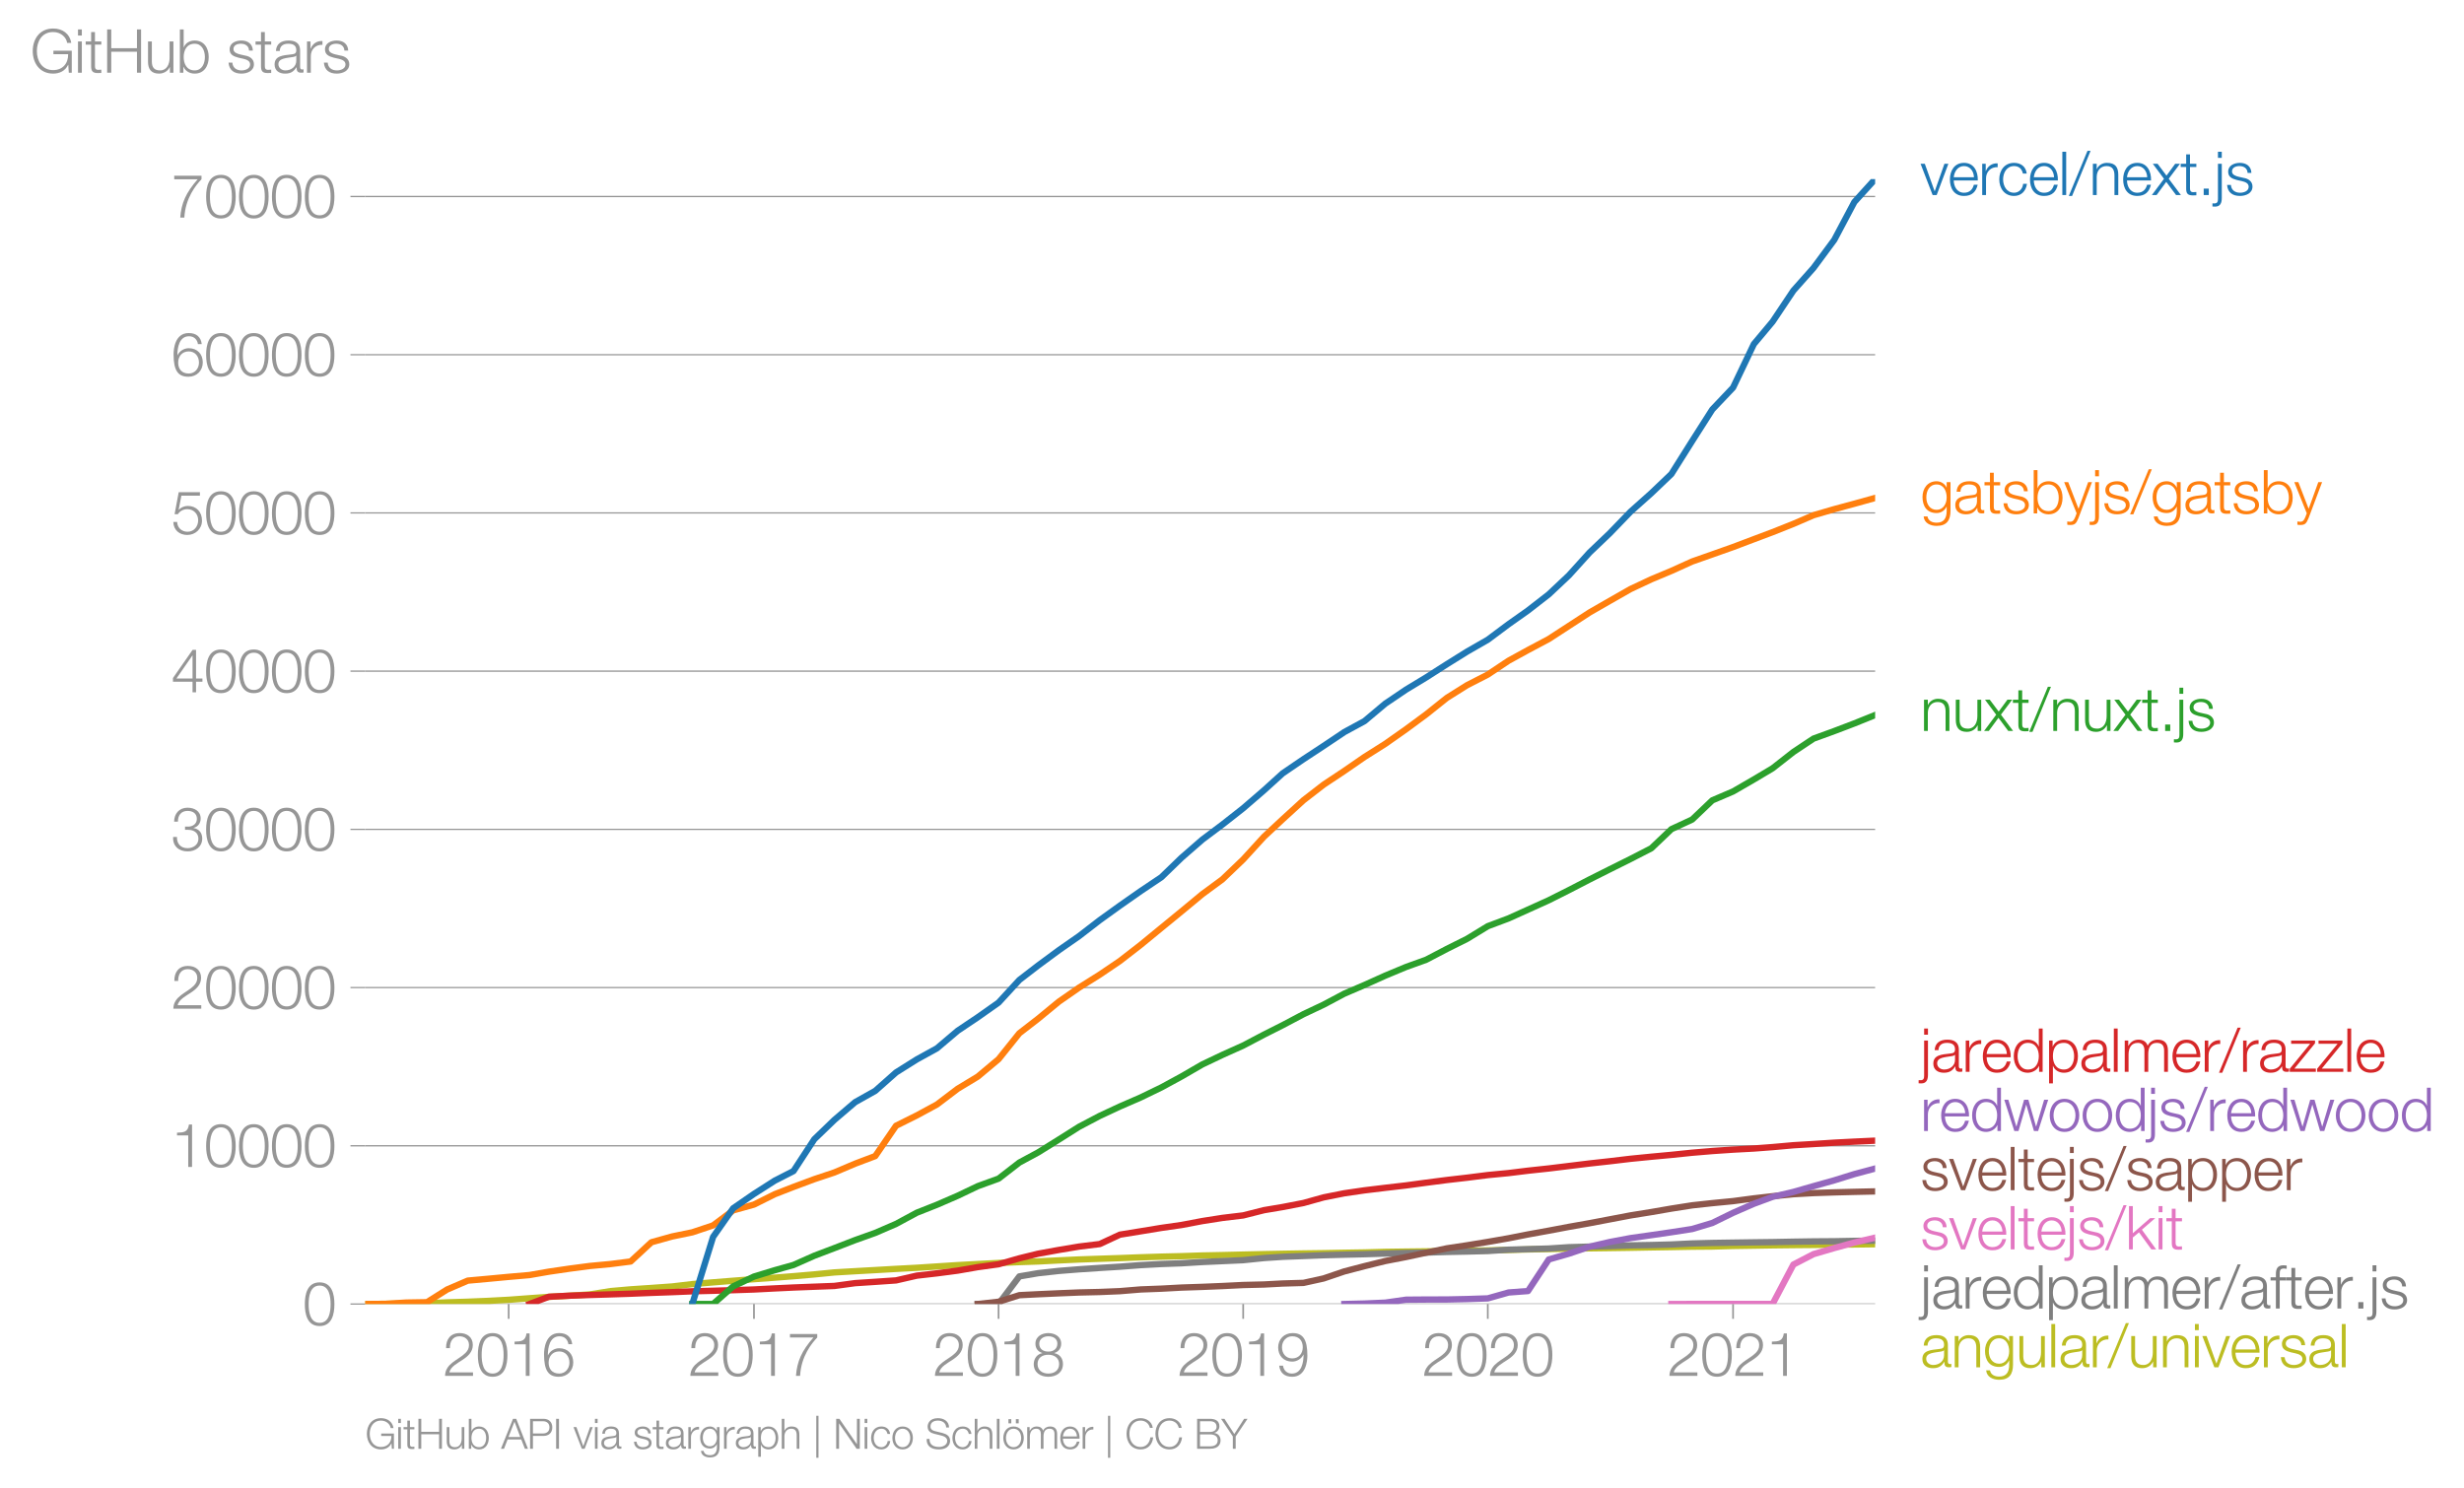 <svg height="469.348" viewBox="0 0 582.795 352.011" width="777.059" xmlns="http://www.w3.org/2000/svg" xmlns:xlink="http://www.w3.org/1999/xlink"><defs><style>*{stroke-linecap:butt;stroke-linejoin:round}</style></defs><g id="figure_1"><path d="M0 352.01h582.795V0H0z" style="fill:none" id="patch_1"/><g id="axes_1"><path d="M86.396 308.484h357.12V42.372H86.396z" style="fill:none" id="patch_2"/><g id="matplotlib.axis_1"><g id="xtick_1"><g id="line2d_1"><defs><path d="M0 0v3.5" id="me77bd79762" style="stroke:#969696;stroke-width:.4"/></defs><use style="fill:#969696;stroke:#969696;stroke-width:.4" x="120.317" xlink:href="#me77bd79762" y="308.484"/></g><g style="fill:#969696" transform="matrix(.14 0 0 -.14 104.75 325.48)" id="text_1"><defs><path d="M3181 371H691c109 602 909 999 1344 1293 583 378 1127 845 1127 1594 0 832-608 1260-1389 1260-973 0-1453-665-1434-1587h403c-12 659 276 1248 1012 1248 544 0 1004-333 1004-915 0-358-128-595-371-845C1626 1658 262 1331 230 0h2951v371z" id="HelveticaNeue-Light-32" transform="scale(.016)"/><path d="M1779 4179c1024 0 1159-1190 1159-1965 0-780-135-1971-1159-1971S621 1434 621 2214c0 775 134 1965 1158 1965zm0 339C474 4518 218 3258 218 2208 218 1165 474-96 1779-96c1306 0 1562 1261 1562 2310 0 1044-256 2304-1562 2304z" id="HelveticaNeue-Light-30" transform="scale(.016)"/><path d="M621 3328h1184V0h403v4480h-326c-122-826-557-838-1261-864v-288z" id="HelveticaNeue-Light-31" transform="scale(.016)"/><path d="M1856 2579c685 0 1082-531 1082-1184 0-621-436-1152-1076-1152-780 0-1120 519-1120 1152 0 659 410 1184 1114 1184zm1376 768c-96 781-589 1171-1376 1171-1466 0-1600-1702-1600-2233C256 538 736-96 1824-96c883 0 1517 646 1517 1517 0 877-583 1497-1479 1497-505 0-979-300-1190-742h-13c0 813 192 2003 1235 2003 519 0 864-339 935-832h403z" id="HelveticaNeue-Light-36" transform="scale(.016)"/></defs><use xlink:href="#HelveticaNeue-Light-32"/><use x="55.6" xlink:href="#HelveticaNeue-Light-30"/><use x="111.2" xlink:href="#HelveticaNeue-Light-31"/><use x="166.8" xlink:href="#HelveticaNeue-Light-36"/></g></g><g id="xtick_2"><use style="fill:#969696;stroke:#969696;stroke-width:.4" x="178.331" xlink:href="#me77bd79762" y="308.484" id="line2d_2"/><g style="fill:#969696" transform="matrix(.14 0 0 -.14 162.765 325.48)" id="text_2"><defs><path d="M326 4051h2477C1562 2637 1069 1517 960 0h435c103 2086 1255 3469 1811 4051v371H326v-371z" id="HelveticaNeue-Light-37" transform="scale(.016)"/></defs><use xlink:href="#HelveticaNeue-Light-32"/><use x="55.6" xlink:href="#HelveticaNeue-Light-30"/><use x="111.2" xlink:href="#HelveticaNeue-Light-31"/><use x="166.8" xlink:href="#HelveticaNeue-Light-37"/></g></g><g id="xtick_3"><use style="fill:#969696;stroke:#969696;stroke-width:.4" x="236.187" xlink:href="#me77bd79762" y="308.484" id="line2d_3"/><g style="fill:#969696" transform="matrix(.14 0 0 -.14 220.62 325.48)" id="text_3"><defs><path d="M1779 243c-627 0-1139 339-1139 1011 0 660 525 986 1139 973 602 13 1139-326 1139-973 0-684-512-1011-1139-1011zm1357 3155c0 768-698 1120-1363 1120-659 0-1357-352-1357-1120 0-492 262-844 730-985v-13c-551-102-896-563-909-1146C237 352 941-96 1779-96c839 0 1543 448 1543 1350 0 602-340 1031-916 1146v13c455 134 730 499 730 985zm-1357-832c-473-12-960 231-960 832 0 512 467 781 960 781 538 0 954-269 954-781 0-576-461-844-954-832z" id="HelveticaNeue-Light-38" transform="scale(.016)"/></defs><use xlink:href="#HelveticaNeue-Light-32"/><use x="55.6" xlink:href="#HelveticaNeue-Light-30"/><use x="111.2" xlink:href="#HelveticaNeue-Light-31"/><use x="166.8" xlink:href="#HelveticaNeue-Light-38"/></g></g><g id="xtick_4"><use style="fill:#969696;stroke:#969696;stroke-width:.4" x="294.043" xlink:href="#me77bd79762" y="308.484" id="line2d_4"/><g style="fill:#969696" transform="matrix(.14 0 0 -.14 278.476 325.48)" id="text_4"><defs><path d="M1702 1843c-684 0-1081 531-1081 1184 0 621 435 1152 1075 1152 781 0 1120-518 1120-1152 0-659-410-1184-1114-1184zM326 1075C422 294 915-96 1702-96c1466 0 1600 1702 1600 2234 0 1747-480 2380-1568 2380-883 0-1516-646-1516-1516 0-877 582-1498 1478-1498 506 0 979 301 1190 742h13c0-812-192-2003-1235-2003-518 0-864 339-934 832H326z" id="HelveticaNeue-Light-39" transform="scale(.016)"/></defs><use xlink:href="#HelveticaNeue-Light-32"/><use x="55.6" xlink:href="#HelveticaNeue-Light-30"/><use x="111.2" xlink:href="#HelveticaNeue-Light-31"/><use x="166.8" xlink:href="#HelveticaNeue-Light-39"/></g></g><g id="xtick_5"><use style="fill:#969696;stroke:#969696;stroke-width:.4" x="351.898" xlink:href="#me77bd79762" y="308.484" id="line2d_5"/><g style="fill:#969696" transform="matrix(.14 0 0 -.14 336.332 325.48)" id="text_5"><use xlink:href="#HelveticaNeue-Light-32"/><use x="55.6" xlink:href="#HelveticaNeue-Light-30"/><use x="111.2" xlink:href="#HelveticaNeue-Light-32"/><use x="166.8" xlink:href="#HelveticaNeue-Light-30"/></g></g><g id="xtick_6"><use style="fill:#969696;stroke:#969696;stroke-width:.4" x="409.912" xlink:href="#me77bd79762" y="308.484" id="line2d_6"/><g style="fill:#969696" transform="matrix(.14 0 0 -.14 394.346 325.48)" id="text_6"><use xlink:href="#HelveticaNeue-Light-32"/><use x="55.6" xlink:href="#HelveticaNeue-Light-30"/><use x="111.2" xlink:href="#HelveticaNeue-Light-32"/><use x="166.8" xlink:href="#HelveticaNeue-Light-31"/></g></g></g><g id="matplotlib.axis_2"><g id="ytick_1"><path clip-path="url(#p76193daaa0)" d="M86.396 308.484h357.12" style="fill:none;stroke:#969696;stroke-linecap:square;stroke-width:.3" id="line2d_7"/><g id="line2d_8"><defs><path d="M0 0h-3.5" id="ma06e86908e" style="stroke:#969696;stroke-width:.3"/></defs><use style="fill:#969696;stroke:#969696;stroke-width:.3" x="86.396" xlink:href="#ma06e86908e" y="308.484"/></g><use xlink:href="#HelveticaNeue-Light-30" style="fill:#969696" transform="matrix(.14 0 0 -.14 71.613 313.482)" id="text_7"/></g><g id="ytick_2"><path clip-path="url(#p76193daaa0)" d="M86.396 271.055h357.12" style="fill:none;stroke:#969696;stroke-linecap:square;stroke-width:.3" id="line2d_9"/><use style="fill:#969696;stroke:#969696;stroke-width:.3" x="86.396" xlink:href="#ma06e86908e" y="271.055" id="line2d_10"/><g style="fill:#969696" transform="matrix(.14 0 0 -.14 40.48 276.053)" id="text_8"><use xlink:href="#HelveticaNeue-Light-31"/><use x="55.6" xlink:href="#HelveticaNeue-Light-30"/><use x="111.2" xlink:href="#HelveticaNeue-Light-30"/><use x="166.8" xlink:href="#HelveticaNeue-Light-30"/><use x="222.4" xlink:href="#HelveticaNeue-Light-30"/></g></g><g id="ytick_3"><path clip-path="url(#p76193daaa0)" d="M86.396 233.626h357.12" style="fill:none;stroke:#969696;stroke-linecap:square;stroke-width:.3" id="line2d_11"/><use style="fill:#969696;stroke:#969696;stroke-width:.3" x="86.396" xlink:href="#ma06e86908e" y="233.626" id="line2d_12"/><g style="fill:#969696" transform="matrix(.14 0 0 -.14 40.48 238.624)" id="text_9"><use xlink:href="#HelveticaNeue-Light-32"/><use x="55.6" xlink:href="#HelveticaNeue-Light-30"/><use x="111.2" xlink:href="#HelveticaNeue-Light-30"/><use x="166.8" xlink:href="#HelveticaNeue-Light-30"/><use x="222.4" xlink:href="#HelveticaNeue-Light-30"/></g></g><g id="ytick_4"><path clip-path="url(#p76193daaa0)" d="M86.396 196.197h357.12" style="fill:none;stroke:#969696;stroke-linecap:square;stroke-width:.3" id="line2d_13"/><use style="fill:#969696;stroke:#969696;stroke-width:.3" x="86.396" xlink:href="#ma06e86908e" y="196.197" id="line2d_14"/><g style="fill:#969696" transform="matrix(.14 0 0 -.14 40.48 201.195)" id="text_10"><defs><path d="M211 1427C147 467 813-96 1741-96c825 0 1542 486 1542 1363 0 589-339 1011-921 1107v13c480 115 755 506 755 992 0 794-685 1139-1389 1139-870 0-1408-627-1414-1472h403c-13 666 345 1133 1017 1133 538 0 980-256 980-845 0-563-493-819-909-812h-339v-340h339c595 0 1075-313 1075-947 0-640-557-992-1146-992-723 0-1145 474-1120 1184H211z" id="HelveticaNeue-Light-33" transform="scale(.016)"/></defs><use xlink:href="#HelveticaNeue-Light-33"/><use x="55.6" xlink:href="#HelveticaNeue-Light-30"/><use x="111.2" xlink:href="#HelveticaNeue-Light-30"/><use x="166.8" xlink:href="#HelveticaNeue-Light-30"/><use x="222.4" xlink:href="#HelveticaNeue-Light-30"/></g></g><g id="ytick_5"><path clip-path="url(#p76193daaa0)" d="M86.396 158.768h357.12" style="fill:none;stroke:#969696;stroke-linecap:square;stroke-width:.3" id="line2d_15"/><use style="fill:#969696;stroke:#969696;stroke-width:.3" x="86.396" xlink:href="#ma06e86908e" y="158.768" id="line2d_16"/><g style="fill:#969696" transform="matrix(.14 0 0 -.14 40.48 163.766)" id="text_11"><defs><path d="M192 1114h2067V0h371v1114h672v339h-672v3027h-364L192 1504v-390zm365 339 1689 2438h13V1453H557z" id="HelveticaNeue-Light-34" transform="scale(.016)"/></defs><use xlink:href="#HelveticaNeue-Light-34"/><use x="55.6" xlink:href="#HelveticaNeue-Light-30"/><use x="111.2" xlink:href="#HelveticaNeue-Light-30"/><use x="166.8" xlink:href="#HelveticaNeue-Light-30"/><use x="222.4" xlink:href="#HelveticaNeue-Light-30"/></g></g><g id="ytick_6"><path clip-path="url(#p76193daaa0)" d="M86.396 121.339h357.12" style="fill:none;stroke:#969696;stroke-linecap:square;stroke-width:.3" id="line2d_17"/><use style="fill:#969696;stroke:#969696;stroke-width:.3" x="86.396" xlink:href="#ma06e86908e" y="121.339" id="line2d_18"/><g style="fill:#969696" transform="matrix(.14 0 0 -.14 40.48 126.337)" id="text_12"><defs><path d="M230 1280C250 429 870-96 1702-96c858 0 1556 640 1556 1517 0 902-583 1549-1504 1549-346 0-724-154-948-416l-12 12 288 1485h1958v371H800L365 2099h345c218 339 602 531 999 531 665 0 1145-505 1145-1164 0-653-428-1223-1120-1223-614 0-1081 416-1100 1037H230z" id="HelveticaNeue-Light-35" transform="scale(.016)"/></defs><use xlink:href="#HelveticaNeue-Light-35"/><use x="55.6" xlink:href="#HelveticaNeue-Light-30"/><use x="111.2" xlink:href="#HelveticaNeue-Light-30"/><use x="166.8" xlink:href="#HelveticaNeue-Light-30"/><use x="222.4" xlink:href="#HelveticaNeue-Light-30"/></g></g><g id="ytick_7"><path clip-path="url(#p76193daaa0)" d="M86.396 83.91h357.12" style="fill:none;stroke:#969696;stroke-linecap:square;stroke-width:.3" id="line2d_19"/><use style="fill:#969696;stroke:#969696;stroke-width:.3" x="86.396" xlink:href="#ma06e86908e" y="83.91" id="line2d_20"/><g style="fill:#969696" transform="matrix(.14 0 0 -.14 40.48 88.909)" id="text_13"><use xlink:href="#HelveticaNeue-Light-36"/><use x="55.6" xlink:href="#HelveticaNeue-Light-30"/><use x="111.2" xlink:href="#HelveticaNeue-Light-30"/><use x="166.8" xlink:href="#HelveticaNeue-Light-30"/><use x="222.4" xlink:href="#HelveticaNeue-Light-30"/></g></g><g id="ytick_8"><path clip-path="url(#p76193daaa0)" d="M86.396 46.481h357.12" style="fill:none;stroke:#969696;stroke-linecap:square;stroke-width:.3" id="line2d_21"/><use style="fill:#969696;stroke:#969696;stroke-width:.3" x="86.396" xlink:href="#ma06e86908e" y="46.481" id="line2d_22"/><g style="fill:#969696" transform="matrix(.14 0 0 -.14 40.48 51.48)" id="text_14"><use xlink:href="#HelveticaNeue-Light-37"/><use x="55.6" xlink:href="#HelveticaNeue-Light-30"/><use x="111.2" xlink:href="#HelveticaNeue-Light-30"/><use x="166.8" xlink:href="#HelveticaNeue-Light-30"/><use x="222.4" xlink:href="#HelveticaNeue-Light-30"/></g></g><g style="fill:#969696" transform="matrix(.14 0 0 -.14 7.2 17.197)" id="text_15"><defs><path d="M4365 2323H2426v-371h1555c19-966-570-1677-1581-1677-1210 0-1722 1011-1722 2010 0 998 512 2009 1722 2009 870 0 1414-620 1472-1145h435c-166 998-947 1517-1907 1517-1440 0-2157-1133-2157-2381S960-96 2400-96c659 0 1274 275 1581 928h13l57-832h314v2323z" id="HelveticaNeue-Light-47" transform="scale(.016)"/><path d="M390 0h404v3302H390V0zm0 3923h404v647H390v-647z" id="HelveticaNeue-Light-69" transform="scale(.016)"/><path d="M1024 4294H621v-992H45v-339h576V704c-7-563 179-742 717-742 121 0 236 12 358 12v346c-115-13-230-19-346-19-288 19-326 173-326 435v2227h672v339h-672v992z" id="HelveticaNeue-Light-74" transform="scale(.016)"/><path d="M461 0h435v2214h2714V0h435v4570h-435V2586H896v1984H461V0z" id="HelveticaNeue-Light-48" transform="scale(.016)"/><path d="M3059 3302h-403V1568c0-672-301-1325-992-1325-640 0-864 314-883 909v2150H378V1158C378 390 704-96 1536-96c493 0 928 250 1139 691h13V0h371v3302z" id="HelveticaNeue-Light-75" transform="scale(.016)"/><path d="M3027 1651c0-685-313-1408-1081-1408-858 0-1159 723-1159 1408s301 1408 1159 1408c768 0 1081-723 1081-1408zM384 0h371v627h13C954 179 1414-96 1946-96c1004 0 1484 813 1484 1747 0 935-480 1747-1484 1747-493 0-973-249-1146-723h-13v1895H384V0z" id="HelveticaNeue-Light-62" transform="scale(.016)"/><path d="M2765 2336c-26 717-551 1062-1210 1062-582 0-1241-256-1241-928 0-563 396-742 921-883l519-115c364-90 723-218 723-602 0-460-525-627-903-627-537 0-940 282-972 826H198C262 262 787-96 1555-96c615 0 1325 275 1325 992 0 576-480 845-941 915l-537 122c-276 70-685 198-685 557 0 428 422 569 781 569 460 0 844-224 864-723h403z" id="HelveticaNeue-Light-73" transform="scale(.016)"/><path d="M2496 1280c6-646-538-1037-1152-1037-378 0-736 250-736 653 0 646 851 640 1536 762 109 19 288 51 339 147h13v-525zM749 2291c13 538 384 768 883 768 474 0 864-134 864-678 0-365-186-410-518-448-871-103-1773-135-1773-1063 0-665 499-966 1107-966 634 0 922 243 1203 672h13c0-346 64-576 474-576 108 0 172 6 262 26v339c-32-13-83-26-128-26-160 0-237 90-237 243v1754c0 883-633 1062-1216 1062-755 0-1299-332-1337-1107h403z" id="HelveticaNeue-Light-61" transform="scale(.016)"/><path d="M384 0h403v1760c0 685 499 1222 1229 1184v403c-595 26-1043-288-1248-819h-13v774H384V0z" id="HelveticaNeue-Light-72" transform="scale(.016)"/></defs><use xlink:href="#HelveticaNeue-Light-47"/><use x="74.1" xlink:href="#HelveticaNeue-Light-69"/><use x="92.6" xlink:href="#HelveticaNeue-Light-74"/><use x="122.2" xlink:href="#HelveticaNeue-Light-48"/><use x="192.6" xlink:href="#HelveticaNeue-Light-75"/><use x="246.3" xlink:href="#HelveticaNeue-Light-62"/><use x="303.7" xlink:href="#HelveticaNeue-Light-20"/><use x="331.5" xlink:href="#HelveticaNeue-Light-73"/><use x="379.6" xlink:href="#HelveticaNeue-Light-74"/><use x="409.2" xlink:href="#HelveticaNeue-Light-61"/><use x="461.1" xlink:href="#HelveticaNeue-Light-72"/><use x="492.6" xlink:href="#HelveticaNeue-Light-73"/></g></g><path clip-path="url(#p76193daaa0)" d="m86.396 308.484 4.756-.038 4.913-.075 4.914-.075 4.755-.202 4.914-.15 4.755-.198 4.914-.262 4.914-.363 4.597-.33 4.913-.273 4.756-.303 4.913-.786 4.756-.415 4.913-.326 4.914-.352 4.755-.561 4.914-.416 4.756-.378 4.913-.374 4.914-.36 4.438-.343 4.914-.423 4.755-.472 4.914-.288 4.755-.266 4.914-.284 4.914-.259 4.755-.31 4.914-.319 4.755-.254 4.914-.255 4.914-.21 4.438-.149 4.914-.25 4.755-.218 4.914-.168 4.755-.157 4.914-.188 4.914-.157 4.755-.112 4.914-.16 4.755-.095 4.914-.116 4.913-.108 4.439-.086 4.913-.083 4.756-.063 4.913-.097 4.756-.075 4.913-.135 4.914-.067 4.755-.053 4.914-.067 4.755-.064 4.914-.097 4.914-.105 4.597-.12 4.914-.09 4.755-.104 4.914-.071 4.755-.064 4.914-.071 4.913-.09 4.756-.075 4.913-.09 4.756-.037 4.913-.135 4.914-.075 4.438-.075 4.914-.056 4.755-.04 4.914-.065 4.755-.04 4.914-.06" style="fill:none;stroke:#bcbd22;stroke-linecap:square;stroke-width:1.5" id="line2d_23"/><path clip-path="url(#p76193daaa0)" d="m231.273 308.484 4.914-.012 4.914-6.52 4.438-.76 4.914-.542 4.755-.378 4.914-.326 4.755-.292 4.914-.374 4.914-.262 4.755-.172 4.914-.3 4.755-.213 4.914-.221 4.913-.505 4.439-.292 4.913-.184 4.756-.19 4.913-.128 4.756-.112 4.913-.154 4.914-.13 4.755-.098 4.914-.153 4.755-.094 4.914-.13 4.914-.308 4.597-.127 4.914-.146 4.755-.314 4.914-.146 4.755-.12 4.914-.169 4.913-.082 4.756-.127 4.913-.24 4.756-.123 4.913-.075 4.914-.071 4.438-.056 4.914-.094 4.755-.071 4.914-.034 4.755-.093 4.914-.038" style="fill:none;stroke:#7f7f7f;stroke-linecap:square;stroke-width:1.5" id="line2d_24"/><path clip-path="url(#p76193daaa0)" d="m395.33 308.484 4.913-.015h19.021l4.914-9.32 4.755-2.463 4.914-1.437 4.755-1.307 4.914-1.16" style="fill:none;stroke:#e377c2;stroke-linecap:square;stroke-width:1.5" id="line2d_25"/><g style="fill:#1f77b4" transform="matrix(.14 0 0 -.14 454.23 46.138)" id="text_16"><defs><path d="M1286 0h429l1235 3302h-416L1510 403h-12L461 3302H13L1286 0z" id="HelveticaNeue-Light-76" transform="scale(.016)"/><path d="M3162 1542c32 928-391 1856-1453 1856-1050 0-1491-876-1491-1747C218 710 659-96 1709-96c832 0 1267 435 1440 1184h-403c-128-499-448-845-1037-845-775 0-1082 711-1088 1299h2541zM621 1882c64 601 429 1177 1088 1177 653 0 1030-569 1049-1177H621z" id="HelveticaNeue-Light-65" transform="scale(.016)"/><path d="M3117 2266c-90 755-634 1132-1338 1132-1011 0-1561-800-1561-1747S768-96 1779-96c736 0 1255 486 1363 1280h-403c-51-550-461-941-960-941-774 0-1158 704-1158 1408s384 1408 1158 1408c525 0 826-301 935-793h403z" id="HelveticaNeue-Light-63" transform="scale(.016)"/><path d="M390 0h404v4570H390V0z" id="HelveticaNeue-Light-6c" transform="scale(.016)"/><path d="m262-96 1952 4762h-326L-83-96h345z" id="HelveticaNeue-Light-2f" transform="scale(.016)"/><path d="M378 0h403v1926c13 647 397 1133 1037 1133 652 0 838-429 838-998V0h403v2125c0 787-281 1273-1209 1273-468 0-909-268-1056-665h-13v569H378V0z" id="HelveticaNeue-Light-6e" transform="scale(.016)"/><path d="M6 0h500l1017 1389L2560 0h512L1786 1722l1190 1580h-506l-921-1254-941 1254H102l1184-1587L6 0z" id="HelveticaNeue-Light-78" transform="scale(.016)"/><path d="M1158 0v678H621V0h537z" id="HelveticaNeue-Light-2e" transform="scale(.016)"/><path d="M390-403c0-275-51-480-364-480-64-7-154 0-218 6v-333c96 0 186-12 282-12 569 0 704 422 704 915v3609H390V-403zm0 4326h404v647H390v-647z" id="HelveticaNeue-Light-6a" transform="scale(.016)"/></defs><use xlink:href="#HelveticaNeue-Light-76"/><use x="46.3" xlink:href="#HelveticaNeue-Light-65"/><use x="98.2" xlink:href="#HelveticaNeue-Light-72"/><use x="129.7" xlink:href="#HelveticaNeue-Light-63"/><use x="181.6" xlink:href="#HelveticaNeue-Light-65"/><use x="233.5" xlink:href="#HelveticaNeue-Light-6c"/><use x="252" xlink:href="#HelveticaNeue-Light-2f"/><use x="285.3" xlink:href="#HelveticaNeue-Light-6e"/><use x="339" xlink:href="#HelveticaNeue-Light-65"/><use x="390.9" xlink:href="#HelveticaNeue-Light-78"/><use x="439" xlink:href="#HelveticaNeue-Light-74"/><use x="468.6" xlink:href="#HelveticaNeue-Light-2e"/><use x="496.4" xlink:href="#HelveticaNeue-Light-6a"/><use x="514.9" xlink:href="#HelveticaNeue-Light-73"/></g><g style="fill:#ff7f0e" transform="matrix(.14 0 0 -.14 454.23 121.456)" id="text_17"><defs><path d="M1709 378c-743 0-1088 646-1088 1312 0 684 320 1369 1088 1369 761 0 1062-723 1062-1369 0-672-365-1312-1062-1312zm1465 2924h-403v-569h-13c-160 365-569 665-1049 665-954 0-1491-755-1491-1664C218 794 653 38 1709 38c473 0 864 276 1049 679h13V269c0-807-320-1248-1062-1248-448 0-877 173-967 659H339c58-704 711-998 1370-998 1081 0 1459 601 1465 1587v3033z" id="HelveticaNeue-Light-67" transform="scale(.016)"/><path d="m1331 13-141-378c-134-307-217-518-576-518-89 0-179 13-275 32v-339c64-26 147-26 307-32 506 0 640 160 871 716l1433 3808h-403L1530 486 442 3302H13L1331 13z" id="HelveticaNeue-Light-79" transform="scale(.016)"/></defs><use xlink:href="#HelveticaNeue-Light-67"/><use x="55.6" xlink:href="#HelveticaNeue-Light-61"/><use x="107.5" xlink:href="#HelveticaNeue-Light-74"/><use x="137.1" xlink:href="#HelveticaNeue-Light-73"/><use x="185.2" xlink:href="#HelveticaNeue-Light-62"/><use x="242.6" xlink:href="#HelveticaNeue-Light-79"/><use x="288.9" xlink:href="#HelveticaNeue-Light-6a"/><use x="307.4" xlink:href="#HelveticaNeue-Light-73"/><use x="355.5" xlink:href="#HelveticaNeue-Light-2f"/><use x="388.8" xlink:href="#HelveticaNeue-Light-67"/><use x="444.4" xlink:href="#HelveticaNeue-Light-61"/><use x="496.3" xlink:href="#HelveticaNeue-Light-74"/><use x="525.9" xlink:href="#HelveticaNeue-Light-73"/><use x="574" xlink:href="#HelveticaNeue-Light-62"/><use x="631.4" xlink:href="#HelveticaNeue-Light-79"/></g><g style="fill:#2ca02c" transform="matrix(.14 0 0 -.14 454.23 172.918)" id="text_18"><use xlink:href="#HelveticaNeue-Light-6e"/><use x="53.7" xlink:href="#HelveticaNeue-Light-75"/><use x="107.4" xlink:href="#HelveticaNeue-Light-78"/><use x="155.5" xlink:href="#HelveticaNeue-Light-74"/><use x="185.1" xlink:href="#HelveticaNeue-Light-2f"/><use x="218.4" xlink:href="#HelveticaNeue-Light-6e"/><use x="272.1" xlink:href="#HelveticaNeue-Light-75"/><use x="325.8" xlink:href="#HelveticaNeue-Light-78"/><use x="373.9" xlink:href="#HelveticaNeue-Light-74"/><use x="403.5" xlink:href="#HelveticaNeue-Light-2e"/><use x="431.3" xlink:href="#HelveticaNeue-Light-6a"/><use x="449.8" xlink:href="#HelveticaNeue-Light-73"/></g><g style="fill:#d62728" transform="matrix(.14 0 0 -.14 454.23 253.557)" id="text_19"><defs><path d="M646 1651c0 685 314 1408 1082 1408 858 0 1158-723 1158-1408S2586 243 1728 243C960 243 646 966 646 1651zm2644 2919h-404V2675h-12c-173 474-653 723-1146 723-1005 0-1485-812-1485-1747C243 717 723-96 1728-96c480 0 1005 294 1178 723h12V0h372v4570z" id="HelveticaNeue-Light-64" transform="scale(.016)"/><path d="M3027 1651c0-685-313-1408-1081-1408-858 0-1159 723-1159 1408 0 749 269 1408 1159 1408 768 0 1081-723 1081-1408zM384-1222h403V627h13C973 154 1453-96 1946-96c1004 0 1484 813 1484 1747 0 935-480 1747-1484 1747-532 0-992-275-1178-723h-13v627H384v-4524z" id="HelveticaNeue-Light-70" transform="scale(.016)"/><path d="M384 0h403v1843c7 691 288 1216 986 1216 512 0 697-371 691-819V0h403v1869c0 614 199 1190 896 1190 576 0 781-294 781-838V0h403v2240c0 781-371 1158-1094 1158-435 0-851-211-1050-646-121 435-512 646-947 646-525 0-870-256-1082-652h-19v556H384V0z" id="HelveticaNeue-Light-6d" transform="scale(.016)"/><path d="M2765 3014v288H243v-339h2010L96 326V0h2758v339H582l2183 2675z" id="HelveticaNeue-Light-7a" transform="scale(.016)"/></defs><use xlink:href="#HelveticaNeue-Light-6a"/><use x="18.5" xlink:href="#HelveticaNeue-Light-61"/><use x="70.4" xlink:href="#HelveticaNeue-Light-72"/><use x="101.9" xlink:href="#HelveticaNeue-Light-65"/><use x="153.8" xlink:href="#HelveticaNeue-Light-64"/><use x="211.2" xlink:href="#HelveticaNeue-Light-70"/><use x="268.6" xlink:href="#HelveticaNeue-Light-61"/><use x="320.5" xlink:href="#HelveticaNeue-Light-6c"/><use x="339" xlink:href="#HelveticaNeue-Light-6d"/><use x="422.3" xlink:href="#HelveticaNeue-Light-65"/><use x="474.2" xlink:href="#HelveticaNeue-Light-72"/><use x="505.7" xlink:href="#HelveticaNeue-Light-2f"/><use x="539" xlink:href="#HelveticaNeue-Light-72"/><use x="570.5" xlink:href="#HelveticaNeue-Light-61"/><use x="622.4" xlink:href="#HelveticaNeue-Light-7a"/><use x="668.7" xlink:href="#HelveticaNeue-Light-7a"/><use x="715" xlink:href="#HelveticaNeue-Light-6c"/><use x="733.5" xlink:href="#HelveticaNeue-Light-65"/></g><g style="fill:#9467bd" transform="matrix(.14 0 0 -.14 454.23 267.557)" id="text_20"><defs><path d="M1114 0h441l807 2778h12L3187 0h442l1062 3302h-429L3418 474h-13l-807 2828h-454L1338 474h-13L480 3302H51L1114 0z" id="HelveticaNeue-Light-77" transform="scale(.016)"/><path d="M1779 3398c-1011 0-1561-800-1561-1747S768-96 1779-96s1562 800 1562 1747-551 1747-1562 1747zm0-339c775 0 1159-704 1159-1408S2554 243 1779 243c-774 0-1158 704-1158 1408s384 1408 1158 1408z" id="HelveticaNeue-Light-6f" transform="scale(.016)"/></defs><use xlink:href="#HelveticaNeue-Light-72"/><use x="31.5" xlink:href="#HelveticaNeue-Light-65"/><use x="83.4" xlink:href="#HelveticaNeue-Light-64"/><use x="140.8" xlink:href="#HelveticaNeue-Light-77"/><use x="214.9" xlink:href="#HelveticaNeue-Light-6f"/><use x="270.5" xlink:href="#HelveticaNeue-Light-6f"/><use x="326.1" xlink:href="#HelveticaNeue-Light-64"/><use x="383.5" xlink:href="#HelveticaNeue-Light-6a"/><use x="402" xlink:href="#HelveticaNeue-Light-73"/><use x="450.1" xlink:href="#HelveticaNeue-Light-2f"/><use x="483.4" xlink:href="#HelveticaNeue-Light-72"/><use x="514.9" xlink:href="#HelveticaNeue-Light-65"/><use x="566.8" xlink:href="#HelveticaNeue-Light-64"/><use x="624.2" xlink:href="#HelveticaNeue-Light-77"/><use x="698.3" xlink:href="#HelveticaNeue-Light-6f"/><use x="753.9" xlink:href="#HelveticaNeue-Light-6f"/><use x="809.5" xlink:href="#HelveticaNeue-Light-64"/></g><g style="fill:#8c564b" transform="matrix(.14 0 0 -.14 454.23 281.557)" id="text_21"><use xlink:href="#HelveticaNeue-Light-73"/><use x="48.1" xlink:href="#HelveticaNeue-Light-76"/><use x="94.4" xlink:href="#HelveticaNeue-Light-65"/><use x="146.3" xlink:href="#HelveticaNeue-Light-6c"/><use x="164.8" xlink:href="#HelveticaNeue-Light-74"/><use x="194.4" xlink:href="#HelveticaNeue-Light-65"/><use x="246.3" xlink:href="#HelveticaNeue-Light-6a"/><use x="264.8" xlink:href="#HelveticaNeue-Light-73"/><use x="312.9" xlink:href="#HelveticaNeue-Light-2f"/><use x="346.2" xlink:href="#HelveticaNeue-Light-73"/><use x="394.3" xlink:href="#HelveticaNeue-Light-61"/><use x="446.2" xlink:href="#HelveticaNeue-Light-70"/><use x="503.6" xlink:href="#HelveticaNeue-Light-70"/><use x="561" xlink:href="#HelveticaNeue-Light-65"/><use x="612.9" xlink:href="#HelveticaNeue-Light-72"/></g><g style="fill:#e377c2" transform="matrix(.14 0 0 -.14 454.23 295.557)" id="text_22"><defs><path d="M384 0h403v1254l653 544L2746 0h505L1747 2080l1408 1222h-537L787 1702v2868H384V0z" id="HelveticaNeue-Light-6b" transform="scale(.016)"/></defs><use xlink:href="#HelveticaNeue-Light-73"/><use x="48.1" xlink:href="#HelveticaNeue-Light-76"/><use x="94.4" xlink:href="#HelveticaNeue-Light-65"/><use x="146.3" xlink:href="#HelveticaNeue-Light-6c"/><use x="164.8" xlink:href="#HelveticaNeue-Light-74"/><use x="194.4" xlink:href="#HelveticaNeue-Light-65"/><use x="246.3" xlink:href="#HelveticaNeue-Light-6a"/><use x="264.8" xlink:href="#HelveticaNeue-Light-73"/><use x="312.9" xlink:href="#HelveticaNeue-Light-2f"/><use x="346.2" xlink:href="#HelveticaNeue-Light-6b"/><use x="396.2" xlink:href="#HelveticaNeue-Light-69"/><use x="414.7" xlink:href="#HelveticaNeue-Light-74"/></g><g style="fill:#7f7f7f" transform="matrix(.14 0 0 -.14 454.23 309.557)" id="text_23"><defs><path d="M1658 3302h-653v288c6 359-7 640 441 640 96 0 186-12 295-32v346c-128 19-224 26-339 26-647 0-807-397-800-967v-301H38v-339h564V0h403v2963h653v339z" id="HelveticaNeue-Light-66" transform="scale(.016)"/></defs><use xlink:href="#HelveticaNeue-Light-6a"/><use x="18.5" xlink:href="#HelveticaNeue-Light-61"/><use x="70.4" xlink:href="#HelveticaNeue-Light-72"/><use x="101.9" xlink:href="#HelveticaNeue-Light-65"/><use x="153.8" xlink:href="#HelveticaNeue-Light-64"/><use x="211.2" xlink:href="#HelveticaNeue-Light-70"/><use x="268.6" xlink:href="#HelveticaNeue-Light-61"/><use x="320.5" xlink:href="#HelveticaNeue-Light-6c"/><use x="339" xlink:href="#HelveticaNeue-Light-6d"/><use x="422.3" xlink:href="#HelveticaNeue-Light-65"/><use x="474.2" xlink:href="#HelveticaNeue-Light-72"/><use x="505.7" xlink:href="#HelveticaNeue-Light-2f"/><use x="539" xlink:href="#HelveticaNeue-Light-61"/><use x="590.9" xlink:href="#HelveticaNeue-Light-66"/><use x="616.8" xlink:href="#HelveticaNeue-Light-74"/><use x="646.4" xlink:href="#HelveticaNeue-Light-65"/><use x="698.3" xlink:href="#HelveticaNeue-Light-72"/><use x="729.8" xlink:href="#HelveticaNeue-Light-2e"/><use x="757.6" xlink:href="#HelveticaNeue-Light-6a"/><use x="776.1" xlink:href="#HelveticaNeue-Light-73"/></g><g style="fill:#bcbd22" transform="matrix(.14 0 0 -.14 454.23 323.452)" id="text_24"><use xlink:href="#HelveticaNeue-Light-61"/><use x="51.9" xlink:href="#HelveticaNeue-Light-6e"/><use x="105.6" xlink:href="#HelveticaNeue-Light-67"/><use x="161.2" xlink:href="#HelveticaNeue-Light-75"/><use x="214.9" xlink:href="#HelveticaNeue-Light-6c"/><use x="233.4" xlink:href="#HelveticaNeue-Light-61"/><use x="285.3" xlink:href="#HelveticaNeue-Light-72"/><use x="316.8" xlink:href="#HelveticaNeue-Light-2f"/><use x="350.1" xlink:href="#HelveticaNeue-Light-75"/><use x="403.8" xlink:href="#HelveticaNeue-Light-6e"/><use x="457.5" xlink:href="#HelveticaNeue-Light-69"/><use x="476" xlink:href="#HelveticaNeue-Light-76"/><use x="522.3" xlink:href="#HelveticaNeue-Light-65"/><use x="574.2" xlink:href="#HelveticaNeue-Light-72"/><use x="605.7" xlink:href="#HelveticaNeue-Light-73"/><use x="653.8" xlink:href="#HelveticaNeue-Light-61"/><use x="705.7" xlink:href="#HelveticaNeue-Light-6c"/></g><g style="fill:#969696" transform="matrix(.097 0 0 -.097 86.396 342.73)" id="text_25"><defs><path d="M-45 0h467l551 1421h2080L3610 0h467L2285 4570h-487L-45 0zm2067 4134 884-2342H1107l915 2342z" id="HelveticaNeue-Light-41" transform="scale(.016)"/><path d="M461 0h435v1958h1594c819 0 1356 480 1356 1306s-537 1306-1356 1306H461V0zm435 4198h1498c601 0 1017-307 1017-934s-416-934-1017-934H896v1868z" id="HelveticaNeue-Light-50" transform="scale(.016)"/><path d="M493 0h435v4570H493V0z" id="HelveticaNeue-Light-49" transform="scale(.016)"/><path d="M378 0h403v1926c13 647 397 1133 1037 1133 652 0 838-429 838-998V0h403v2125c0 787-281 1273-1209 1273-468 0-909-268-1056-665h-13v1837H378V0z" id="HelveticaNeue-Light-68" transform="scale(.016)"/><path d="M544-1370h339v6400H544v-6400z" id="HelveticaNeue-Light-7c" transform="scale(.016)"/><path d="M454 0h436v3866h12L3565 0h486v4570h-435V704h-13L941 4570H454V0z" id="HelveticaNeue-Light-4e" transform="scale(.016)"/><path d="M230 1504C179 390 973-96 2054-96c1620 0 1748 992 1748 1306 0 748-538 1030-1184 1203l-1114 275c-371 90-691 269-691 698 0 678 550 908 1145 908 647 0 1223-352 1248-1049h436c6 934-788 1421-1690 1421-1286 0-1574-839-1574-1287 0-710 492-966 1030-1101l1018-249c422-103 940-307 940-826 0-665-729-928-1209-928-832 0-1511 288-1491 1229H230z" id="HelveticaNeue-Light-53" transform="scale(.016)"/><path d="M1779 3398c-1011 0-1561-800-1561-1747S768-96 1779-96s1562 800 1562 1747-551 1747-1562 1747zm0-339c775 0 1159-704 1159-1408S2554 243 1779 243c-774 0-1158 704-1158 1408s384 1408 1158 1408zm787 813v646h-435v-646h435zm-1132 0v646H998v-646h436z" id="HelveticaNeue-Light-f6" transform="scale(.016)"/><path d="M4237 3187c-115 960-973 1479-1837 1479-1440 0-2157-1133-2157-2381S960-96 2400-96c1069 0 1779 717 1901 1837h-435c-84-813-621-1466-1466-1466-1210 0-1722 1011-1722 2010 0 998 512 2009 1722 2009 666 0 1248-403 1402-1107h435z" id="HelveticaNeue-Light-43" transform="scale(.016)"/><path d="M896 2195h1498c761 0 1203-301 1203-883 0-730-557-947-1203-941H896v1824zM461 0h1933c1484 0 1638 864 1638 1299 0 595-378 1037-966 1114v13c473 102 793 544 793 1024 0 851-697 1120-1465 1120H461V0zm435 4198h1498c678 0 1030-288 1030-857 0-429-333-775-1030-775H896v1632z" id="HelveticaNeue-Light-42" transform="scale(.016)"/><path d="M1734 0h436v1882l1804 2688h-518L1958 2253 454 4570H-64l1798-2688V0z" id="HelveticaNeue-Light-59" transform="scale(.016)"/></defs><use xlink:href="#HelveticaNeue-Light-47"/><use x="74.1" xlink:href="#HelveticaNeue-Light-69"/><use x="92.6" xlink:href="#HelveticaNeue-Light-74"/><use x="122.2" xlink:href="#HelveticaNeue-Light-48"/><use x="192.6" xlink:href="#HelveticaNeue-Light-75"/><use x="246.3" xlink:href="#HelveticaNeue-Light-62"/><use x="303.7" xlink:href="#HelveticaNeue-Light-20"/><use x="331.5" xlink:href="#HelveticaNeue-Light-41"/><use x="394.5" xlink:href="#HelveticaNeue-Light-50"/><use x="457.5" xlink:href="#HelveticaNeue-Light-49"/><use x="479.7" xlink:href="#HelveticaNeue-Light-20"/><use x="507.5" xlink:href="#HelveticaNeue-Light-76"/><use x="553.8" xlink:href="#HelveticaNeue-Light-69"/><use x="572.3" xlink:href="#HelveticaNeue-Light-61"/><use x="624.2" xlink:href="#HelveticaNeue-Light-20"/><use x="652" xlink:href="#HelveticaNeue-Light-73"/><use x="700.1" xlink:href="#HelveticaNeue-Light-74"/><use x="729.7" xlink:href="#HelveticaNeue-Light-61"/><use x="781.6" xlink:href="#HelveticaNeue-Light-72"/><use x="813.1" xlink:href="#HelveticaNeue-Light-67"/><use x="868.7" xlink:href="#HelveticaNeue-Light-72"/><use x="900.2" xlink:href="#HelveticaNeue-Light-61"/><use x="952.1" xlink:href="#HelveticaNeue-Light-70"/><use x="1009.5" xlink:href="#HelveticaNeue-Light-68"/><use x="1063.2" xlink:href="#HelveticaNeue-Light-20"/><use x="1091" xlink:href="#HelveticaNeue-Light-7c"/><use x="1113.2" xlink:href="#HelveticaNeue-Light-20"/><use x="1141" xlink:href="#HelveticaNeue-Light-4e"/><use x="1211.4" xlink:href="#HelveticaNeue-Light-69"/><use x="1229.9" xlink:href="#HelveticaNeue-Light-63"/><use x="1281.8" xlink:href="#HelveticaNeue-Light-6f"/><use x="1337.4" xlink:href="#HelveticaNeue-Light-20"/><use x="1365.2" xlink:href="#HelveticaNeue-Light-53"/><use x="1428.2" xlink:href="#HelveticaNeue-Light-63"/><use x="1480.1" xlink:href="#HelveticaNeue-Light-68"/><use x="1533.8" xlink:href="#HelveticaNeue-Light-6c"/><use x="1552.3" xlink:href="#HelveticaNeue-Light-f6"/><use x="1607.9" xlink:href="#HelveticaNeue-Light-6d"/><use x="1691.2" xlink:href="#HelveticaNeue-Light-65"/><use x="1743.1" xlink:href="#HelveticaNeue-Light-72"/><use x="1774.6" xlink:href="#HelveticaNeue-Light-20"/><use x="1802.4" xlink:href="#HelveticaNeue-Light-7c"/><use x="1824.6" xlink:href="#HelveticaNeue-Light-20"/><use x="1852.4" xlink:href="#HelveticaNeue-Light-43"/><use x="1922.8" xlink:href="#HelveticaNeue-Light-43"/><use x="1993.2" xlink:href="#HelveticaNeue-Light-20"/><use x="2021" xlink:href="#HelveticaNeue-Light-42"/><use x="2087.7" xlink:href="#HelveticaNeue-Light-59"/></g><path clip-path="url(#p76193daaa0)" d="m231.273 308.484 4.914-.536 4.914-1.553 4.438-.225 4.914-.22 4.755-.195 4.914-.116 4.755-.198 4.914-.405 4.914-.187 4.755-.258 4.914-.165 4.755-.198 4.914-.243 4.913-.12 4.439-.236 4.913-.146 4.756-1.048 4.913-1.67 4.756-1.238 4.913-1.213 4.914-.95 4.755-1.015 4.914-1.04 4.755-.715 4.914-.805 4.914-.86 4.597-.907 4.914-.89 4.755-.899 4.914-.872 4.755-.906 4.914-.935 4.913-.79 4.756-.824 4.913-.77 4.756-.517 4.913-.476 4.914-.65 4.438-.506 4.914-.48 4.755-.269 4.914-.168 4.755-.12 4.914-.108" style="fill:none;stroke:#8c564b;stroke-linecap:square;stroke-width:1.5" id="line2d_26"/><path clip-path="url(#p76193daaa0)" d="m317.977 308.484 4.756-.113 4.913-.21 4.914-.7 4.755-.037 4.914-.011 4.755-.101 4.914-.161 4.914-1.392 4.597-.345 4.914-7.47 4.755-1.363 4.914-1.662 4.755-1.104 4.914-.924 4.913-.697 4.756-.692 4.913-.76 4.756-1.426 4.913-2.403 4.914-2.14 4.438-1.644 4.914-1.16 4.755-1.363 4.914-1.377 4.755-1.475 4.914-1.32" style="fill:none;stroke:#9467bd;stroke-linecap:square;stroke-width:1.5" id="line2d_27"/><path clip-path="url(#p76193daaa0)" d="m125.23 308.484 4.598-1.718 4.913-.255 4.756-.165 4.913-.146 4.756-.157 4.913-.198 4.914-.172 4.755-.199 4.914-.123 4.756-.143 4.913-.164 4.914-.255 4.438-.21 4.914-.19 4.755-.18 4.914-.666 4.755-.31 4.914-.338 4.914-1.126 4.755-.543 4.914-.644 4.755-.827 4.914-.677 4.914-1.404 4.438-1.09 4.914-.894 4.755-.793 4.914-.603 4.755-2.216 4.914-.797 4.914-.808 4.755-.681 4.914-.932 4.755-.745 4.914-.592 4.913-1.239 4.439-.748 4.913-.95 4.756-1.326 4.913-.977 4.756-.692 4.913-.595 4.914-.57 4.755-.643 4.914-.636 4.755-.547 4.914-.621 4.914-.472 4.597-.565 4.914-.528 4.755-.58 4.914-.602 4.755-.524 4.914-.584 4.913-.487 4.756-.441 4.913-.506 4.756-.4 4.913-.333 4.914-.262 4.438-.337 4.914-.438 4.755-.285 4.914-.321 4.755-.244 4.914-.232" style="fill:none;stroke:#d62728;stroke-linecap:square;stroke-width:1.5" id="line2d_28"/><path clip-path="url(#p76193daaa0)" d="m163.748 308.484 4.914-.004 4.756-4.177 4.913-2.313 4.914-1.501 4.438-1.243 4.914-2.182 4.755-1.808 4.914-1.898 4.755-1.699 4.914-2.126 4.914-2.65 4.755-1.882 4.914-2.13 4.755-2.268 4.914-1.782 4.914-3.803 4.438-2.395 4.914-3.058 4.755-3.002 4.914-2.586 4.755-2.216 4.914-2.137 4.914-2.38 4.755-2.587 4.914-2.845 4.755-2.264 4.914-2.208 4.913-2.583 4.439-2.238 4.913-2.598 4.756-2.25 4.913-2.608 4.756-2.044 4.913-2.212 4.914-2.05 4.755-1.708 4.914-2.57 4.755-2.374 4.914-2.998 4.914-1.845 4.597-2.074 4.914-2.223 4.755-2.388 4.914-2.541 4.755-2.388 4.914-2.445 4.913-2.526 4.756-4.529 4.913-2.276 4.756-4.536 4.913-2.103 4.914-2.841 4.438-2.643 4.914-3.851 4.755-3.163 4.914-1.789 4.755-1.812 4.914-1.983" style="fill:none;stroke:#2ca02c;stroke-linecap:square;stroke-width:1.5" id="line2d_29"/><path clip-path="url(#p76193daaa0)" d="m86.396 308.484 4.756-.034 4.913-.31 4.914-.083 4.755-2.998 4.914-2.111 4.755-.43 4.914-.461 4.914-.427 4.597-.8 4.913-.72 4.756-.624 4.913-.46 4.756-.603 4.913-4.555 4.914-1.367 4.755-.977 4.914-1.643 4.756-3.552 4.913-1.37 4.914-2.451 4.438-1.726 4.914-1.83 4.755-1.59 4.914-2.082 4.755-1.796 4.914-7.172 4.914-2.447 4.755-2.576 4.914-3.731 4.755-2.875 4.914-4.12 4.914-6.132 4.438-3.436 4.914-4.046 4.755-3.305 4.914-3.084 4.755-3.222 4.914-3.81 4.914-4.032 4.755-3.896 4.914-4.072 4.755-3.504 4.914-4.704 4.913-5.379 4.439-4.14 4.913-4.491 4.756-3.68 4.913-3.27 4.756-3.28 4.913-3.106 4.914-3.458 4.755-3.511 4.914-3.92 4.755-2.986 4.914-2.519 4.914-3.279 4.597-2.522 4.914-2.613 4.755-3.092 4.914-3.196 4.755-2.732 4.914-2.8 4.913-2.306 4.756-1.99 4.913-2.224 4.756-1.673 4.913-1.74 4.914-1.857 4.438-1.67 4.914-1.957 4.755-2.051 4.914-1.434 4.755-1.283 4.914-1.367" style="fill:none;stroke:#ff7f0e;stroke-linecap:square;stroke-width:1.5" id="line2d_30"/><path clip-path="url(#p76193daaa0)" d="m163.748 308.484 4.914-15.867 4.756-6.79 4.913-3.387 4.914-3.14 4.438-2.268 4.914-7.52 4.755-4.585 4.914-4.199 4.755-2.669 4.914-4.356 4.914-3.088 4.755-2.617 4.914-4.162 4.755-3.192 4.914-3.466 4.914-5.353 4.438-3.42 4.914-3.627 4.755-3.313 4.914-3.791 4.755-3.425 4.914-3.44 4.914-3.297 4.755-4.604 4.914-4.278 4.755-3.567 4.914-3.86 4.913-4.24 4.439-4.027 4.913-3.346 4.756-3.126 4.913-3.29 4.756-2.582 4.913-4.129 4.914-3.323 4.755-2.879 4.914-3.14 4.755-2.964 4.914-2.822 4.914-3.669 4.597-3.248 4.914-3.818 4.755-4.48 4.914-5.431 4.755-4.537 4.914-5.094 4.913-4.386 4.756-4.54 4.913-7.8L405 96.867l4.913-5.176 4.914-10.29 4.438-5.307 4.914-7.347 4.755-5.353 4.914-6.643 4.755-8.965 4.914-5.415" style="fill:none;stroke:#1f77b4;stroke-linecap:square;stroke-width:1.5" id="line2d_31"/></g></g><defs><clipPath id="p76193daaa0"><path d="M86.396 42.372h357.12v266.112H86.396z"/></clipPath></defs></svg>